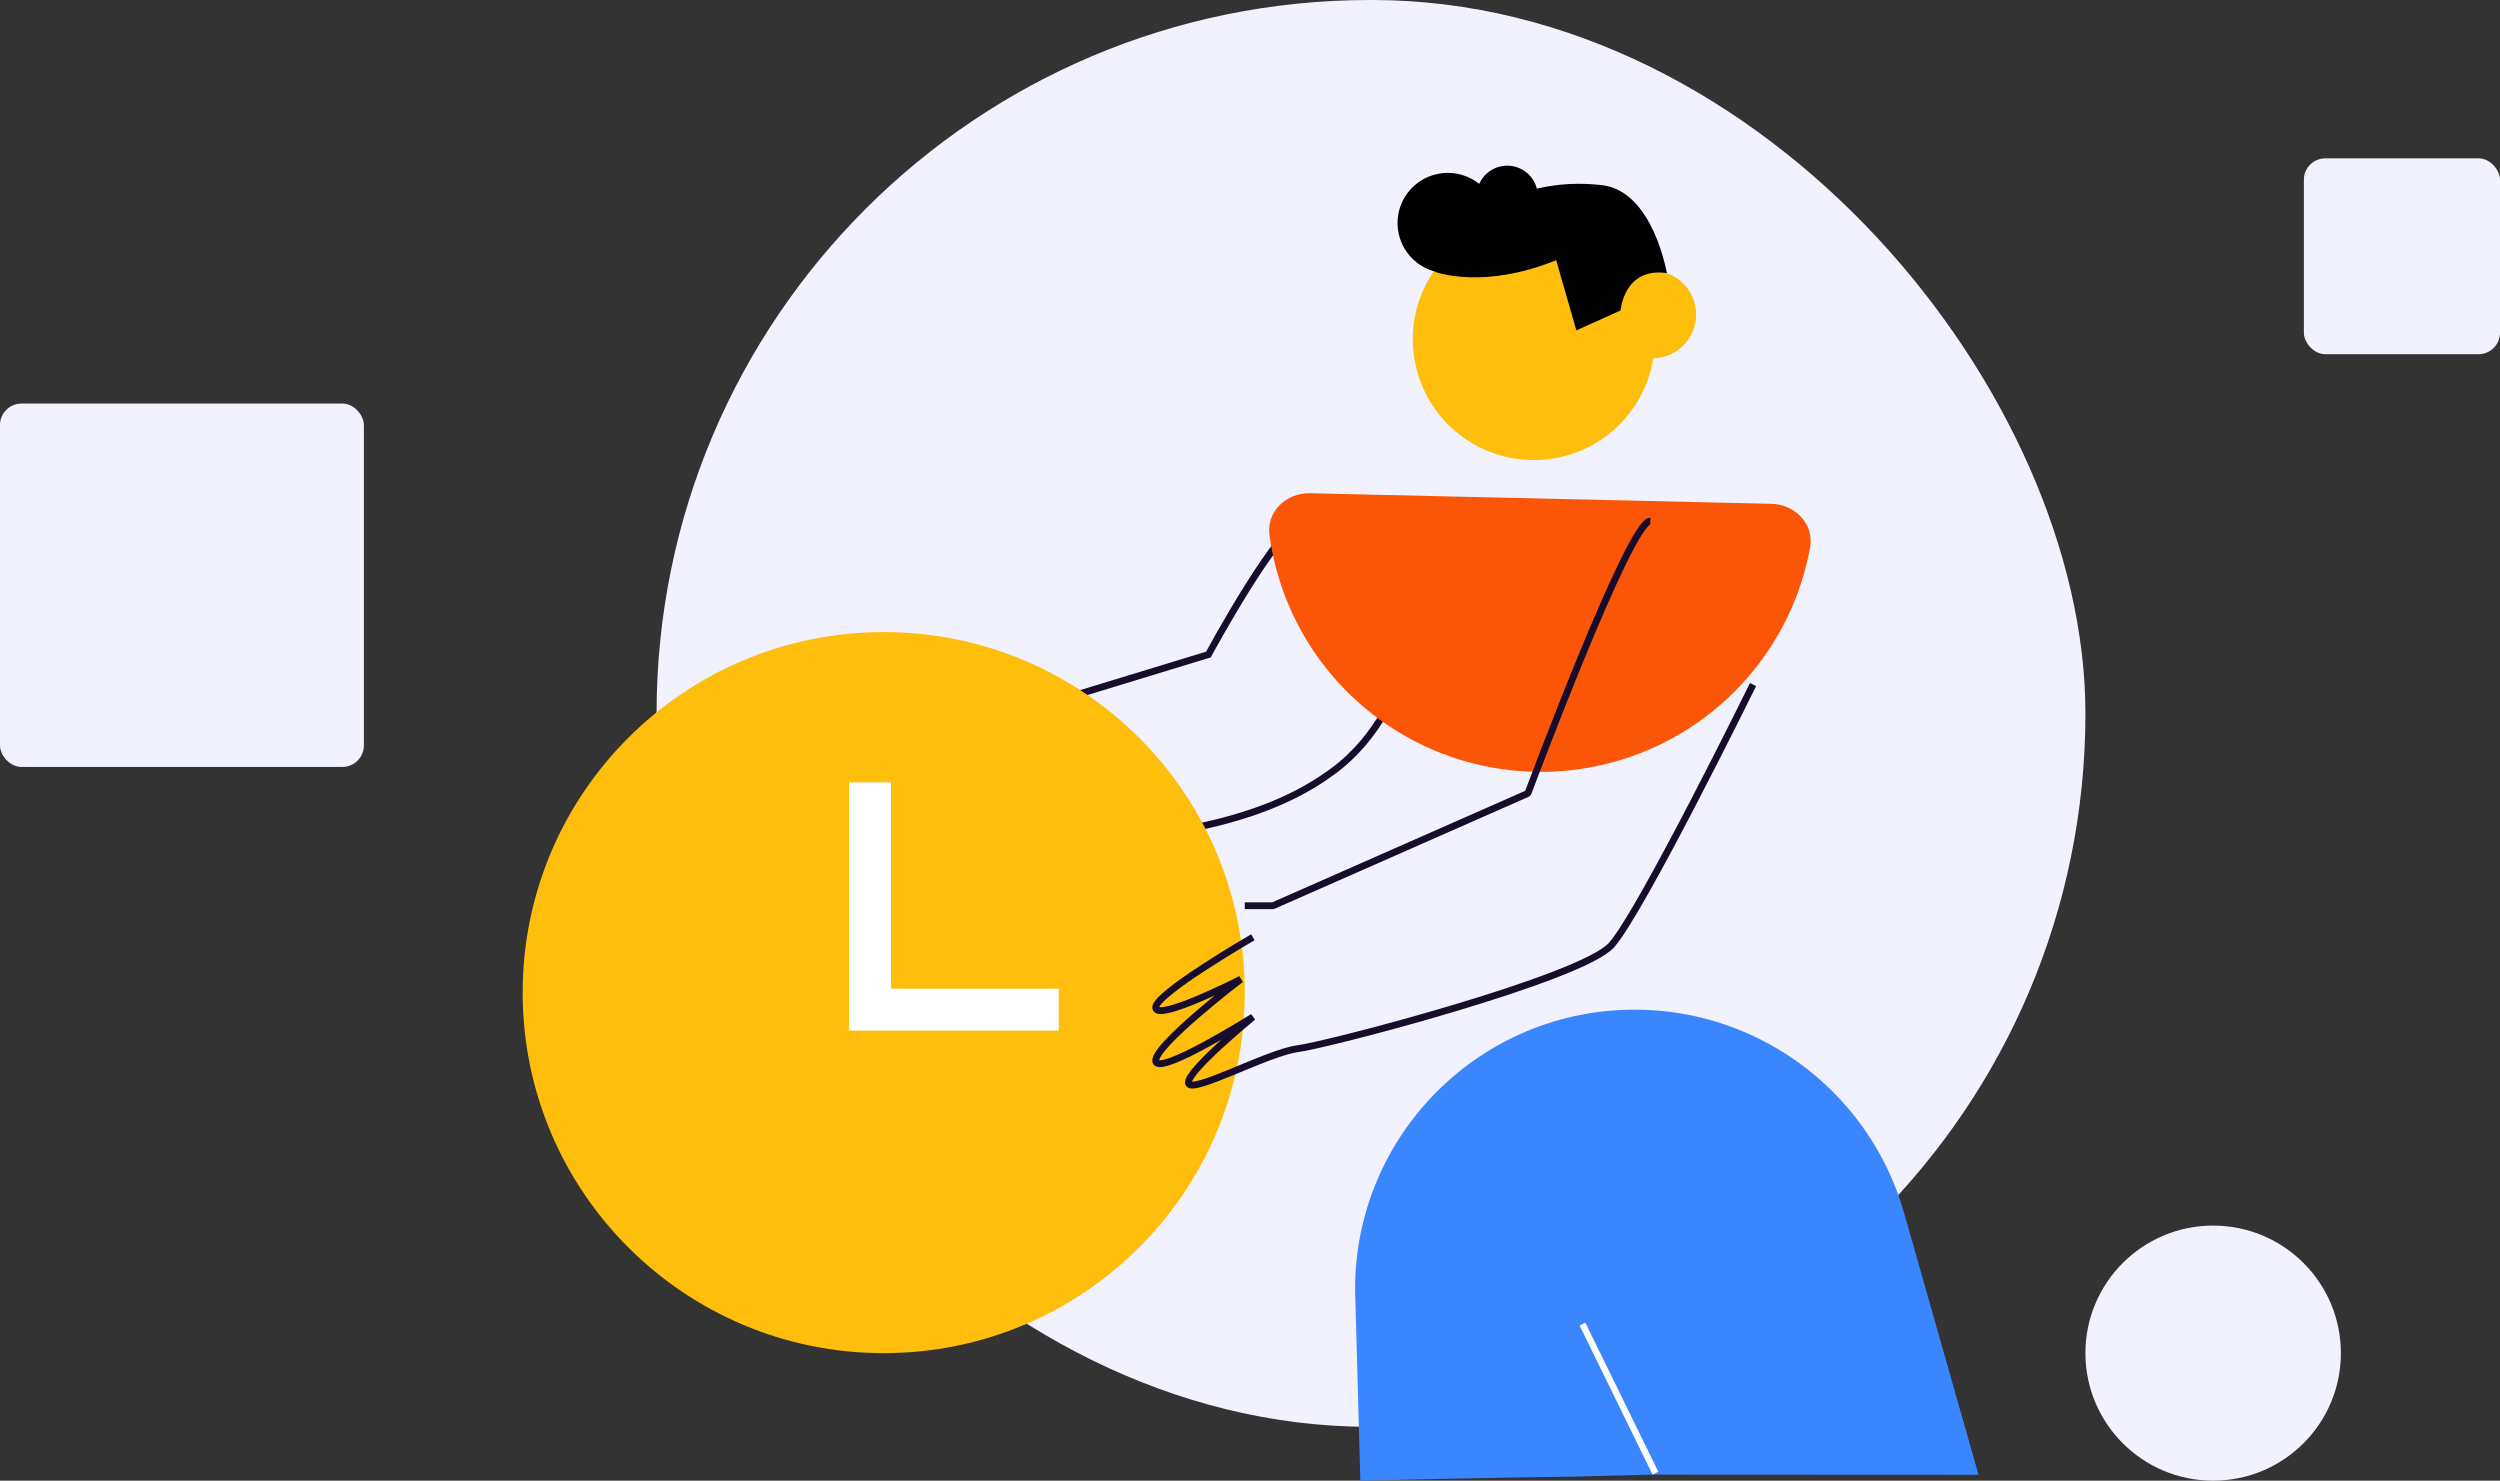 <svg width="233" height="138" viewBox="0 0 233 138" fill="none" xmlns="http://www.w3.org/2000/svg">
<rect x="0" y="0" width="233" height="138" fill="#333333" stroke="none"/>
<rect x="61.193" width="133.169" height="132.98" rx="66.49" fill="#F1F2FD"/>
<path d="M184.4 137.45L177.419 112.888C174.043 101.344 163.218 93.588 151.181 94.124C136.72 94.779 125.577 107.076 126.332 121.516L126.783 138C139.356 137.698 146.564 137.626 146.564 137.626L153.779 137.434L184.4 137.45Z" fill="#3A86FF"/>
<path d="M154.288 137.301L147.485 123.401" stroke="white" stroke-width="0.598" stroke-miterlimit="10"/>
<path d="M121.796 48.209C119.422 48.382 112.627 61.001 112.627 61.001L95.048 66.368" stroke="#170C2C" stroke-width="0.639" stroke-miterlimit="10"/>
<path d="M130.25 63.822C130.25 63.822 128.67 68.603 124.27 71.853C119.784 75.166 111.562 79 90.426 78.691C81.921 78.566 77.59 77.712 77.59 76.117C77.59 74.522 78.918 65.475 80.05 65.475C81.183 65.475 81.849 73.91 81.849 73.91C81.849 73.91 82.397 63.827 83.582 63.776C84.768 63.725 85.439 73.749 85.439 73.749C85.439 73.749 85.701 66.388 86.94 66.388C88.179 66.388 89.002 75.687 89.002 75.687" stroke="#170C2C" stroke-width="0.639" stroke-miterlimit="10"/>
<path d="M122.092 45.97C119.884 45.919 118.02 47.679 118.316 49.868C118.583 51.849 119.084 53.797 119.811 55.67C121.022 58.79 122.836 61.641 125.15 64.06C127.464 66.479 130.233 68.42 133.298 69.771C136.363 71.122 139.665 71.857 143.014 71.933C146.364 72.01 149.695 71.427 152.819 70.218C155.943 69.009 158.798 67.198 161.221 64.887C163.644 62.576 165.587 59.811 166.94 56.75C167.752 54.913 168.342 52.99 168.7 51.023C169.096 48.85 167.315 47.007 165.106 46.956L122.092 45.97Z" fill="#FB5607"/>
<ellipse cx="82.362" cy="92.511" rx="33.649" ry="33.602" fill="#FFBE0B"/>
<path d="M116.765 87.354C116.765 87.354 107.452 92.741 107.713 93.957C107.974 95.173 115.643 91.262 115.643 91.262C115.643 91.262 107.457 97.52 107.718 98.912C107.979 100.303 116.773 94.783 116.773 94.783C116.773 94.783 110.507 99.909 110.768 100.954C111.029 101.998 118.192 98.085 120.95 97.738C123.708 97.391 147.406 91.209 150.192 88.081C152.977 84.952 163.384 63.801 163.384 63.801" stroke="#170C2C" stroke-width="0.639" stroke-linejoin="bevel"/>
<path d="M153.81 48.566C151.901 48.48 142.402 73.941 142.402 73.941L118.644 84.414H116.012" stroke="#170C2C" stroke-width="0.639" stroke-linejoin="bevel"/>
<path d="M131.909 33.922C133.184 40.011 139.158 43.914 145.255 42.641C150.646 41.515 154.325 36.723 154.226 31.419C154.211 30.724 154.134 30.021 153.986 29.313C152.712 23.227 146.738 19.321 140.64 20.594C137.467 21.256 134.889 23.188 133.324 25.746C131.88 28.108 131.299 31.002 131.909 33.922Z" fill="#FFBE0B"/>
<path d="M130.349 21.745C130.879 24.274 133.36 25.895 135.893 25.368C138.132 24.902 139.661 22.91 139.62 20.707C139.615 20.417 139.581 20.125 139.521 19.833C138.991 17.304 136.509 15.683 133.977 16.21C132.659 16.485 131.587 17.287 130.937 18.35C130.337 19.333 130.095 20.533 130.349 21.745Z" fill="black"/>
<path d="M137.679 18.874C138 20.415 139.512 21.403 141.055 21.082C142.419 20.797 143.35 19.584 143.326 18.242C143.324 18.065 143.302 17.887 143.266 17.708C142.944 16.167 141.432 15.179 139.889 15.5C139.086 15.667 138.433 16.157 138.037 16.805C137.671 17.404 137.524 18.135 137.679 18.874Z" fill="black"/>
<path d="M149.975 30.15C150.437 32.362 152.607 33.78 154.822 33.316C156.779 32.908 158.116 31.167 158.08 29.239C158.075 28.986 158.046 28.732 157.993 28.474C157.531 26.264 155.362 24.844 153.146 25.307C151.995 25.549 151.056 26.249 150.488 27.179C149.966 28.039 149.753 29.09 149.975 30.15Z" fill="#FFBE0B"/>
<path d="M133.776 25.346C133.776 25.346 138.215 27.022 145.035 24.249L146.915 30.79L151.033 28.935C151.033 28.935 151.348 24.867 155.348 25.454C155.348 25.454 154.074 17.817 149.311 17.257C140.984 16.279 134.814 21.141 133.776 25.346Z" fill="black"/>
<path d="M81.087 72.918V94.098H98.676" stroke="white" stroke-width="3.906"/>
<rect y="37.612" width="33.913" height="33.865" rx="2" fill="#F1F2FD"/>
<path d="M206.265 137.999C212.84 137.999 218.169 132.677 218.169 126.112C218.169 119.547 212.84 114.225 206.265 114.225C199.691 114.225 194.361 119.547 194.361 126.112C194.361 132.677 199.691 137.999 206.265 137.999Z" fill="#F1F2FD"/>
<rect x="214.721" y="14.757" width="18.279" height="18.254" rx="2" fill="#F1F2FD"/>
</svg>
